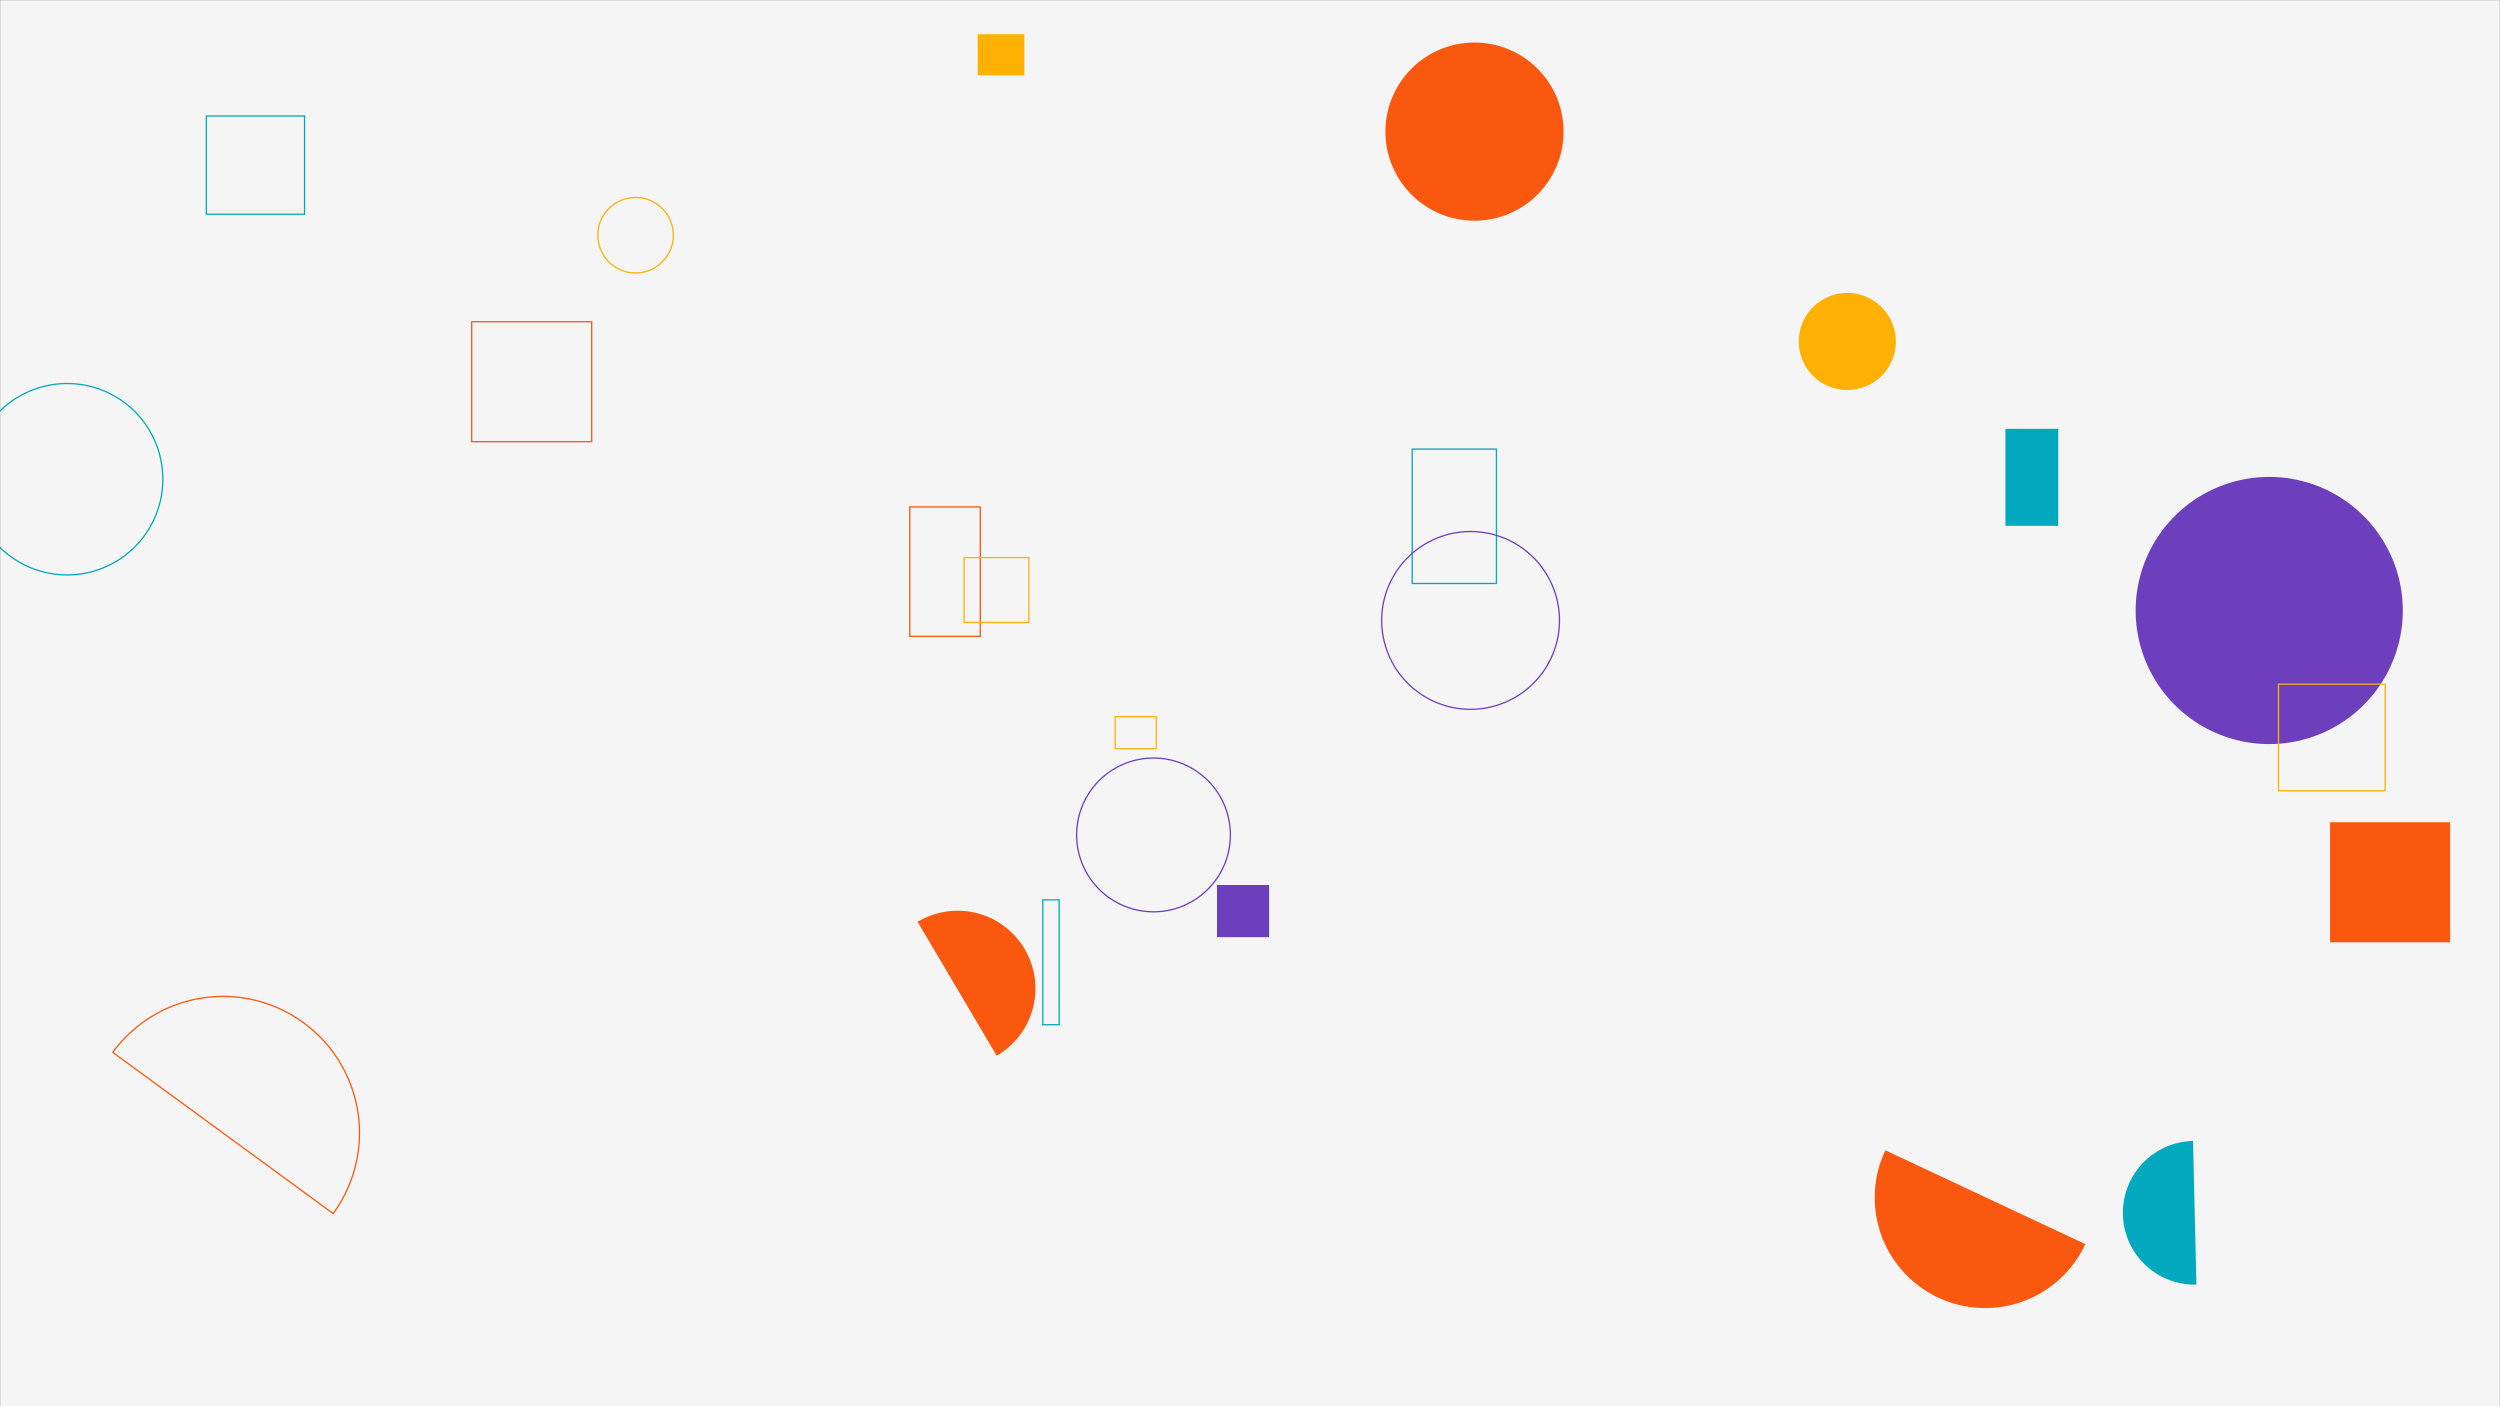 <svg xmlns="http://www.w3.org/2000/svg" version="1.1" xmlns:xlink="http://www.w3.org/1999/xlink" xmlns:svgjs="http://svgjs.dev/svgjs" width="1920" height="1080" preserveAspectRatio="none" viewBox="0 0 1920 1080"><rect x="0" y="0" width="1920" height="1080" fill="#333333" stroke="none"/><g mask="url(&quot;#SvgjsMask1001&quot;)" fill="none"><rect width="1920" height="1080" x="0" y="0" fill="rgba(245, 245, 245, 1)"></rect><path d="M698.72 389.34L752.86 389.34L752.86 488.69L698.72 488.69z" stroke="rgba(251, 88, 15, 1)"></path><path d="M934.64 679.69L974.69 679.69L974.69 719.74L934.64 719.74z" fill="rgba(110, 63, 189, 1)"></path><path d="M800.87 691.12L813.42 691.12L813.42 787L800.87 787z" stroke="rgba(1, 169, 190, 1)"></path><path d="M750.86 26.28L786.66 26.28L786.66 57.91L750.86 57.91z" fill="rgba(254, 177, 2, 1)"></path><path d="M1064 101.08 a68.41 68.41 0 1 0 136.82 0 a68.41 68.41 0 1 0 -136.82 0z" fill="rgba(251, 88, 15, 1)"></path><path d="M1447.97 883.44a84.81 84.81 0 1 0 153.56 72.04z" fill="rgba(251, 88, 15, 1)"></path><path d="M-21.95 368.05 a73.5 73.5 0 1 0 147 0 a73.5 73.5 0 1 0 -147 0z" stroke="rgba(1, 169, 190, 1)"></path><path d="M362.27 247.06L454.42 247.06L454.42 339.21L362.27 339.21z" stroke="rgba(251, 88, 15, 1)"></path><path d="M1381.45 262.26 a37.28 37.28 0 1 0 74.56 0 a37.28 37.28 0 1 0 -74.56 0z" fill="rgba(254, 177, 2, 1)"></path><path d="M1640.19 468.87 a102.58 102.58 0 1 0 205.16 0 a102.58 102.58 0 1 0 -205.16 0z" fill="rgba(110, 63, 189, 1)"></path><path d="M1684.25 876.25a55.18 55.18 0 1 0 2.58 110.33z" fill="rgba(1, 169, 190, 1)"></path><path d="M459.13 180.65 a28.99 28.99 0 1 0 57.98 0 a28.99 28.99 0 1 0 -57.98 0z" stroke="rgba(254, 177, 2, 1)"></path><path d="M856.41 550.42L887.99 550.42L887.99 575.07L856.41 575.07z" stroke="rgba(254, 177, 2, 1)"></path><path d="M1749.89 525.39L1831.78 525.39L1831.78 607.28L1749.89 607.28z" stroke="rgba(254, 177, 2, 1)"></path><path d="M1789.48 631.48L1881.7 631.48L1881.7 723.7L1789.48 723.7z" fill="rgba(251, 88, 15, 1)"></path><path d="M1084.57 344.9L1149.26 344.9L1149.26 448.11L1084.57 448.11z" stroke="rgba(1, 169, 190, 1)"></path><path d="M158.46 89.08L233.9 89.08L233.9 164.52L158.46 164.52z" stroke="rgba(1, 169, 190, 1)"></path><path d="M826.86 641.23 a59.04 59.04 0 1 0 118.08 0 a59.04 59.04 0 1 0 -118.08 0z" stroke="rgba(110, 63, 189, 1)"></path><path d="M1061.14 476.49 a68.27 68.27 0 1 0 136.54 0 a68.27 68.27 0 1 0 -136.54 0z" stroke="rgba(110, 63, 189, 1)"></path><path d="M255.86 932.01a104.85 104.85 0 1 0-169.25-123.81z" stroke="rgba(251, 88, 15, 1)"></path><path d="M740.4 428.25L790.21 428.25L790.21 478.06L740.4 478.06z" stroke="rgba(254, 177, 2, 1)"></path><path d="M1540.16 329.34L1580.73 329.34L1580.73 403.81L1540.16 403.81z" fill="rgba(1, 169, 190, 1)"></path><path d="M765.48 810.82a59.73 59.73 0 1 0-60.76-102.85z" fill="rgba(251, 88, 15, 1)"></path></g><defs><mask id="SvgjsMask1001"><rect width="1920" height="1080" fill="#ffffff"></rect></mask></defs></svg>